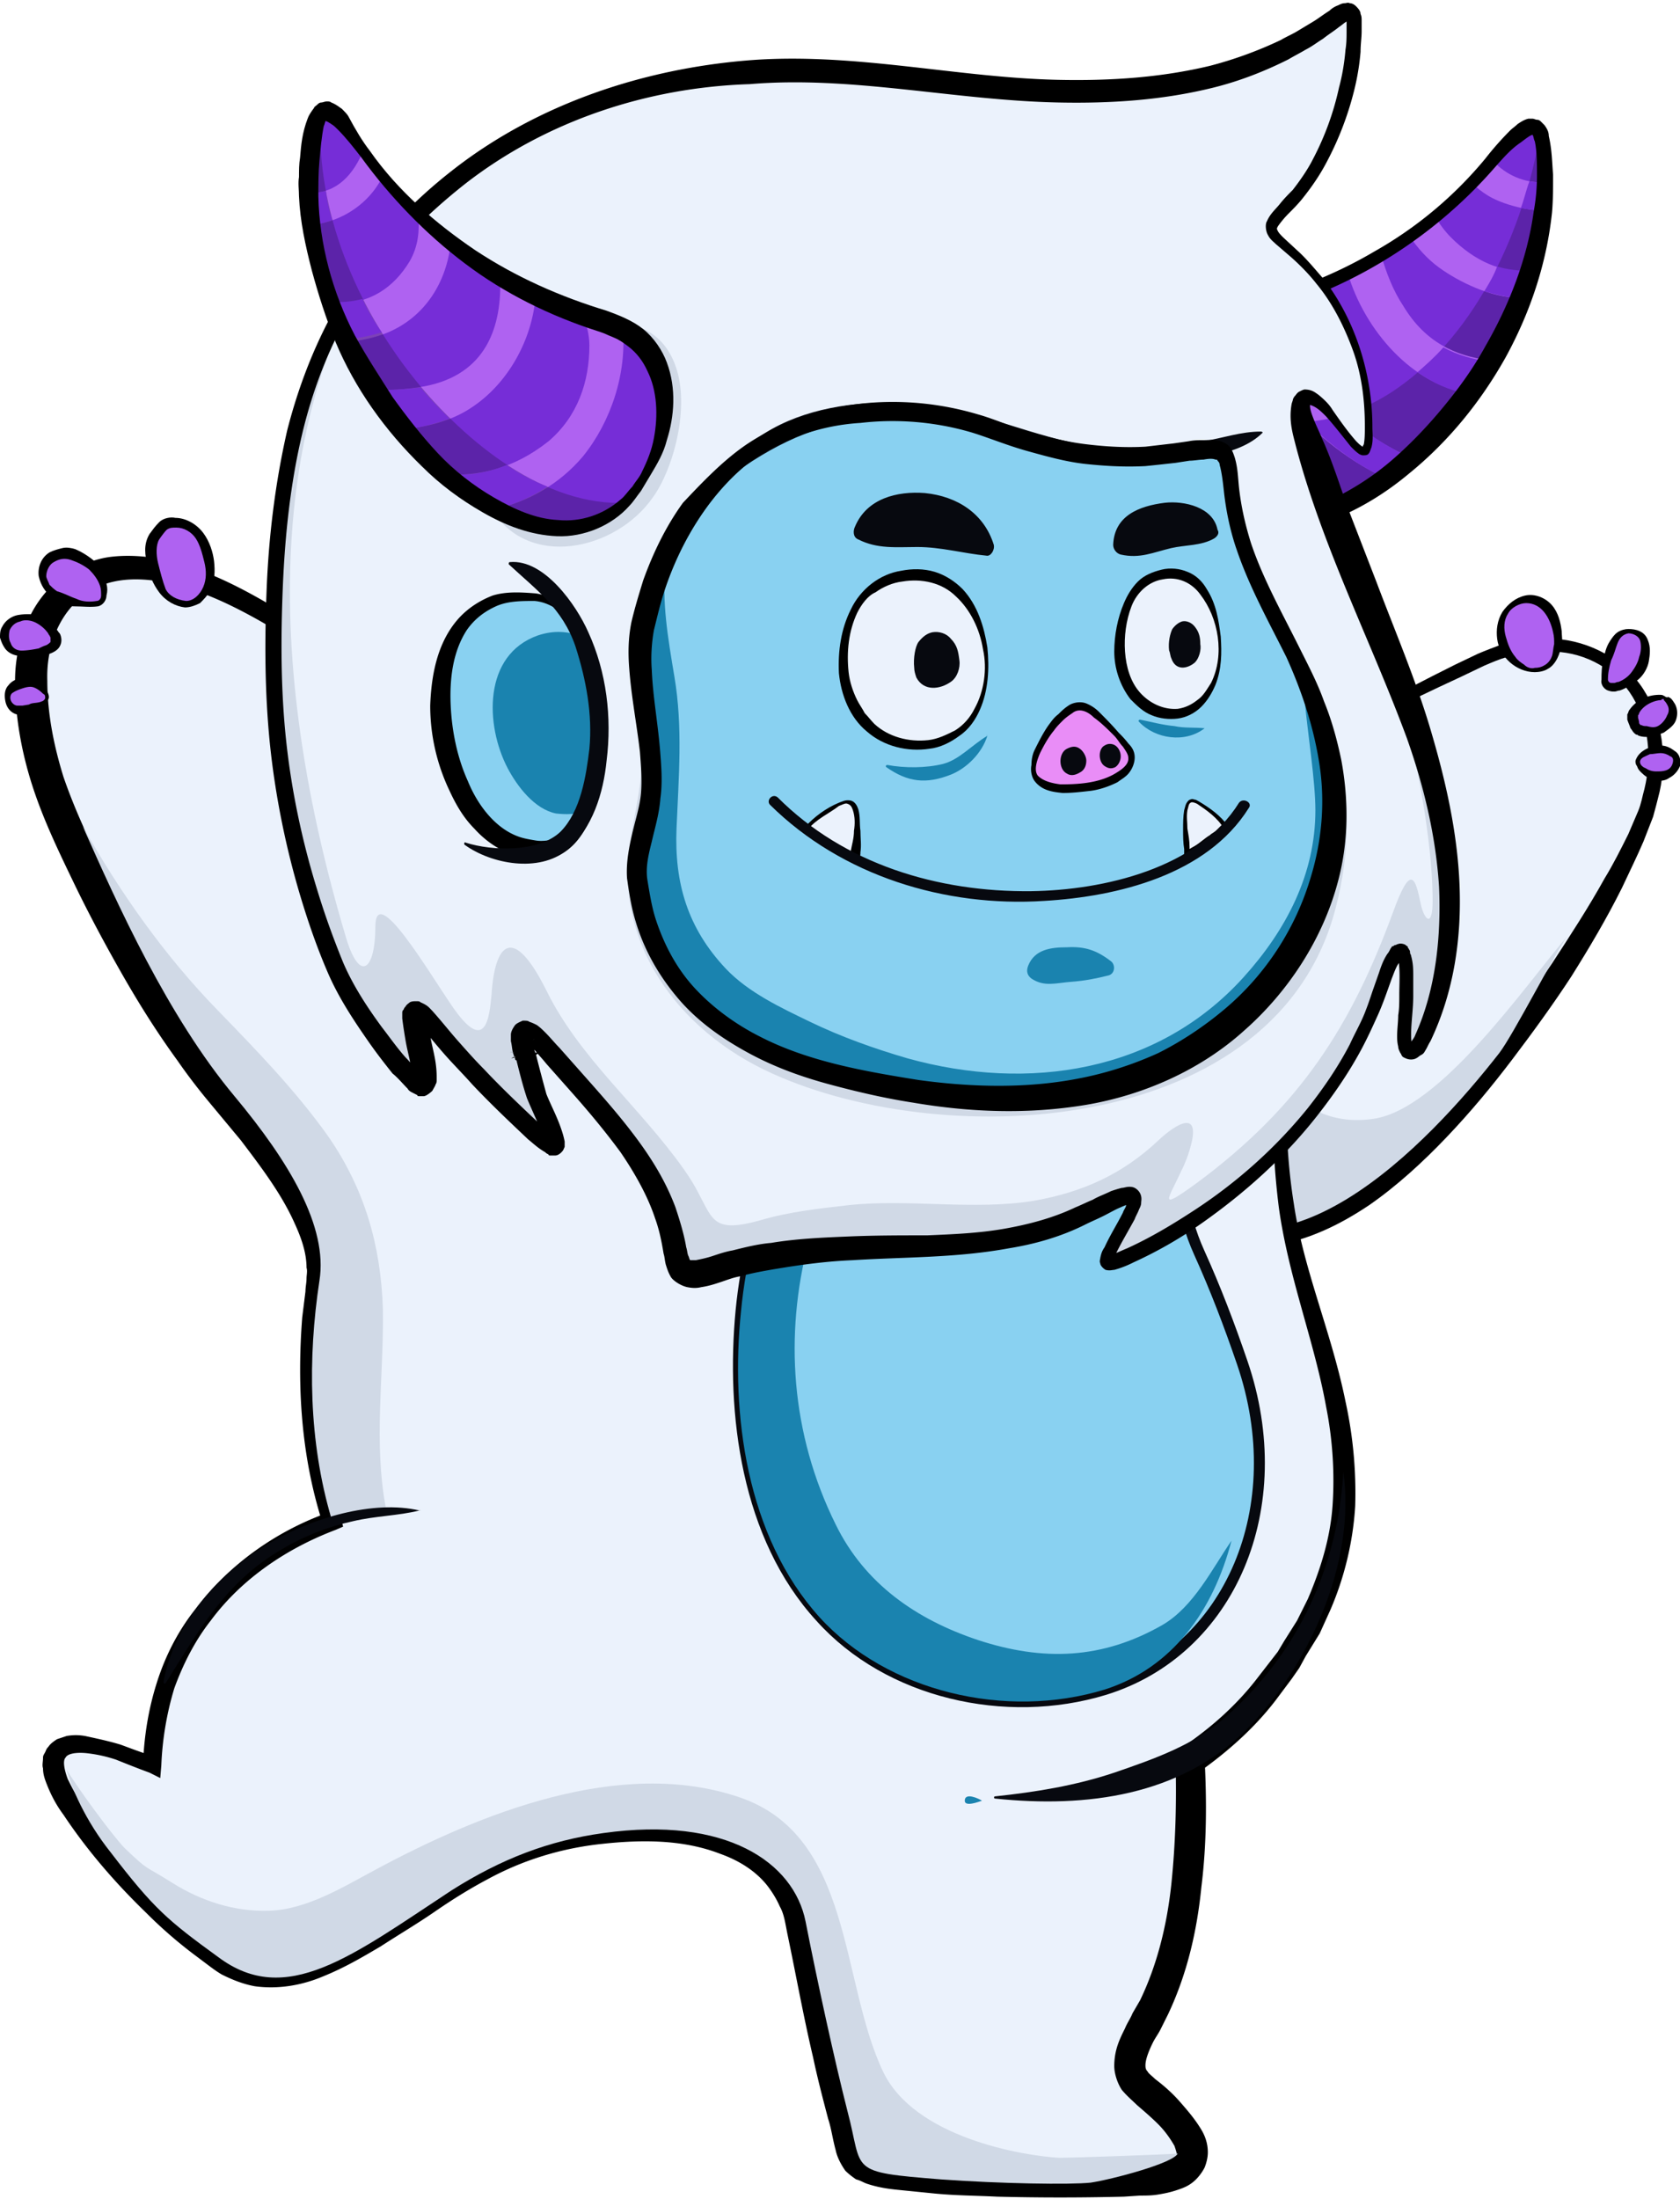 <svg xmlns="http://www.w3.org/2000/svg" width="460" height="602" fill="none"><g clip-path="url(#a)"><path fill="#EBF2FC" d="M343.675 212.088c9.718-6.203 20.025-11.52 30.627-16.246 10.013-5.612 20.615-10.634 31.216-15.656 30.628-14.178 60.077 10.93 42.113 49.035-10.013 20.972-22.676 41.059-37.106 59.373-19.142 24.517-61.255 69.711-92.471 36.923-12.075-12.702-17.081-30.72-16.492-48.443 1.178-28.948 16.197-48.444 42.113-64.986Z"/><path fill="#000" d="M343.38 211.793c9.719-6.499 20.026-11.816 30.628-16.837 7.951-4.726 16.197-8.862 24.443-12.997l6.184-2.954c2.062-.886 4.417-1.772 6.773-2.659 4.712-1.181 9.424-2.067 14.136-1.477 9.718.591 19.142 5.613 24.443 13.884 5.301 8.271 6.479 18.904 4.418 28.061-.589 2.364-1.178 4.727-1.767 6.794l-2.651 6.794c-1.767 4.136-3.828 8.271-5.89 12.702-4.123 8.271-8.835 16.246-13.841 24.222-5.006 7.68-10.602 15.36-16.197 22.745-5.595 7.384-11.485 14.474-17.964 21.268-6.479 6.793-13.547 13.292-21.204 18.609-7.951 5.317-16.786 9.748-27.093 11.225-5.007.59-10.308.295-15.314-1.477-5.006-1.477-9.424-4.136-13.252-7.68-7.657-6.499-13.252-15.065-16.786-24.222-7.068-18.314-5.596-39.287 2.356-56.715 2.061-4.43 4.711-8.566 7.362-12.11 2.945-3.84 6.184-7.385 9.424-10.339 6.479-6.794 14.135-11.816 21.792-16.837Zm.589.591c-15.313 10.043-28.566 23.926-34.456 40.763-2.945 8.271-4.122 17.133-3.828 25.994.295 8.567 1.472 17.428 4.417 25.404 2.945 7.975 7.952 15.36 14.136 20.972 6.185 5.612 14.136 8.271 22.382 7.385 8.246-.886 16.197-4.726 23.559-9.453 7.363-4.726 14.136-10.634 20.615-17.132 12.958-12.702 23.854-27.176 34.161-42.536 5.007-7.68 10.013-15.36 14.43-23.336 2.356-3.84 4.418-7.975 6.479-12.11l2.651-6.204c.883-2.067 1.178-4.135 1.767-6.203 2.061-8.566 1.178-17.723-3.24-25.108-4.417-7.384-12.663-12.111-21.498-12.406-4.417-.591-8.835.591-12.958 1.477-2.061.591-4.123 1.477-6.184 2.363l-6.184 2.954c-8.246 3.84-16.492 7.68-24.738 12.111-11.191 4.135-21.792 9.157-31.511 15.065Z"/><path fill="#D0D9E6" d="M343.675 212.088c6.184-3.84 12.663-7.384 19.436-10.929-11.191 15.655-20.614 32.197-22.97 52.579-2.651 21.859 7.951 56.714 35.928 52.579 18.259-2.659 41.229-36.037 53.009-49.921-3.534 5.022-14.725 26.881-18.553 31.902-19.142 24.517-61.255 69.712-92.471 36.924-12.075-12.702-17.081-30.721-16.492-48.444 1.178-28.652 16.197-48.148 42.113-64.69Z"/><path fill="#EBF2FC" d="M32.395 479.71c2.945.886 6.184 2.067 9.13 3.544.588-40.468 30.627-59.963 49.18-66.757-6.185-20.973-6.48-44.013-3.24-65.576 2.356-14.77-11.485-33.379-26.504-51.398-18.259-22.154-32.395-49.33-41.819-70.597-6.478-14.179-11.485-29.835-10.307-45.49.59-10.043 5.007-19.2 13.841-24.517 9.719-5.613 22.088-3.25 32.1.295 16.786 6.203 31.806 17.428 45.352 28.653 5.301 4.43 10.602 9.157 15.314 14.178 25.621 26.585 44.469 13.293 73.035 1.773 27.682-10.93 167.861-6.204 162.855 77.391-.883 16.246-1.767 34.856 2.356 55.828 7.068 36.628 32.983 77.097-7.657 126.426-5.89 7.09-12.663 12.997-20.026 18.019.884 23.336 0 51.397-11.779 71.484-6.185 10.338-6.185 15.065-.589 19.495 4.417 3.545 8.54 7.385 11.485 12.407 4.123 7.089-1.472 10.043-8.246 11.224-5.301.887-42.996 1.182-59.488-.295-25.915-2.068-21.203-2.068-25.621-18.609-3.534-13.884-8.245-35.447-11.485-51.989-3.239-16.246-21.793-28.948-55.365-24.221-15.019 2.067-27.977 7.089-41.524 15.655-27.388 18.019-45.352 32.197-63.905 18.314-13.841-10.043-27.388-23.631-37.695-38.105-14.725-19.791-2.945-21.268 10.602-17.132Z"/><path fill="#000" d="M32.983 477.642c3.24 1.181 6.185 2.363 9.424 3.249l-3.24 2.068c.295-7.68 1.473-15.065 3.83-22.45 2.355-7.384 5.89-14.178 10.601-20.086 9.13-12.111 22.087-21.268 36.223-26.29l-1.473 2.954c-5.89-18.314-7.067-37.514-5.595-56.419l.883-7.089c0-1.182.295-2.363.295-3.545 0-.886.294-2.067 0-2.953 0-4.136-1.472-8.271-3.24-12.111-3.533-7.976-9.129-15.361-14.724-22.745l-8.835-10.634c-2.945-3.545-5.89-7.385-8.54-11.225-5.596-7.68-10.602-15.655-15.314-23.926-4.712-8.271-9.13-16.542-13.252-25.108-4.123-8.567-8.246-17.133-11.191-26.29-2.945-9.157-4.712-18.905-4.712-28.652 0-5.022.884-10.044 2.945-15.065 1.767-4.726 5.006-9.453 9.13-12.702 4.122-3.249 9.129-5.612 14.43-6.203 5.3-.591 10.307 0 15.019.886 9.718 2.363 18.258 6.499 26.504 11.225 8.246 4.726 15.903 10.634 22.97 16.542a215.003 215.003 0 0 1 20.91 19.2c6.184 6.794 13.547 12.406 22.087 14.474 8.54 2.068 17.67.295 26.21-2.954 8.835-3.249 16.786-7.089 25.915-10.339 9.424-2.363 18.554-2.953 27.977-3.249 18.848-.295 37.401 1.477 55.66 5.613 18.258 4.135 36.223 10.633 51.536 21.858 7.657 5.613 14.43 12.702 19.437 20.973 4.712 8.271 7.362 18.018 7.951 27.471v7.089l-.294 7.089c-.295 4.727-.295 9.157-.295 13.884 0 9.157.589 18.314 2.062 27.471 2.65 18.018 10.307 35.151 14.135 54.056a116.736 116.736 0 0 1 2.651 28.652c-.589 9.748-2.945 19.496-6.774 28.357l-2.944 6.499-3.829 6.203-1.767 3.249-2.061 2.954-4.418 5.908c-5.89 7.68-13.252 14.179-21.203 19.791l1.767-3.84c.589 11.52.589 23.335-.884 35.151-1.178 11.815-3.828 23.631-9.129 34.856l-2.062 4.135c-.589 1.182-1.472 2.363-2.061 3.545-1.178 2.363-2.062 4.726-2.062 6.203 0 .591 0 1.182.589 1.772.295.591 1.178 1.182 2.062 2.068 2.356 1.772 4.712 3.84 6.773 6.203 2.062 2.363 4.123 4.726 5.89 7.68.884 1.477 1.767 3.545 1.767 6.203 0 1.182-.294 2.659-.883 4.136-.589 1.181-1.473 2.363-2.356 3.249-1.767 1.772-3.534 2.363-5.301 2.954-1.767.591-3.24.886-5.007 1.181-1.767.296-3.239.296-5.006.296l-4.417.295c-11.78.296-23.265.296-34.751 0-5.89-.295-11.485-.295-17.375-.886l-8.835-.886c-2.945-.295-5.89-.591-9.424-1.772-.883-.296-1.766-.887-2.944-1.182-.884-.591-2.062-1.477-2.945-2.363-1.473-2.068-2.356-4.135-2.651-5.612-.883-3.25-1.178-5.908-2.061-8.567-1.473-5.612-2.945-11.224-4.123-16.837-2.651-11.224-4.712-22.745-7.068-33.969-.589-2.954-.884-5.317-2.062-7.385-.883-2.068-2.356-4.431-3.828-6.203-3.239-3.84-7.657-6.499-12.663-8.271-10.013-3.84-21.204-3.84-32.1-2.659-11.191 1.182-21.793 4.431-31.511 9.748-5.006 2.659-9.718 5.613-14.43 8.862-4.712 3.249-9.719 6.203-14.725 9.452-5.006 2.954-10.013 5.908-15.903 8.271-5.595 2.363-12.074 3.545-18.553 2.659-3.24-.591-6.184-1.773-9.13-3.25-1.471-.886-2.65-1.772-3.828-2.658l-3.533-2.659a123.518 123.518 0 0 1-13.253-11.52c-8.54-8.271-16.197-17.132-22.676-26.88-1.767-2.363-3.24-5.022-4.417-7.975-.59-1.477-1.178-2.954-1.178-4.727-.295-.886 0-1.772 0-2.954 0-.59.294-.886.589-1.476.294-.591.294-.887.883-1.477.59-.887 1.473-1.477 2.356-2.068l2.65-.886c1.768-.296 3.24-.296 5.007 0 4.123.886 6.773 1.477 9.718 2.363Zm-1.177 4.135a38.45 38.45 0 0 0-7.952-1.772c-2.65-.295-5.3 0-5.89 1.181-.883.887-.294 3.545.59 5.908 1.177 2.363 2.355 4.726 4.122 7.09 6.185 9.452 13.841 18.018 22.087 25.698 4.123 3.84 8.54 7.68 12.958 10.93l3.534 2.658c1.178.591 2.356 1.477 3.24 2.068 2.355 1.181 4.711 2.068 7.067 2.363 5.007.886 10.308-.295 15.314-2.363s10.013-5.022 14.725-7.976c4.712-2.954 9.423-6.203 14.43-9.452 4.712-3.249 9.718-6.499 15.019-9.452 10.602-5.613 22.087-9.453 33.867-10.93 11.78-1.477 24.148-1.772 35.928 2.659 5.89 2.067 11.485 5.317 15.903 10.338 2.356 2.363 4.123 5.317 5.595 8.271 1.473 2.954 2.062 6.499 2.651 9.157 2.356 11.225 4.712 22.45 7.362 33.674 1.178 5.613 2.651 10.93 4.123 16.837.589 2.954 1.178 5.908 1.767 8.271.294 1.182.589 1.773.883 2.068 0 .295.295.295.589.295.295 0 .589.296 1.178.591 2.062.591 4.712.886 7.657 1.182 2.651.295 5.596.59 8.541.59 5.595.296 11.19.591 17.08.887 11.486.295 22.971.295 34.162 0l4.123-.296c1.472 0 2.65-.295 3.828-.295 2.356-.296 5.006-1.182 5.595-2.068l.295-.295c0-.296-.295-1.182-.589-2.068-1.178-2.068-2.651-4.135-4.418-5.908-1.767-1.772-3.828-3.544-5.889-5.317-1.178-1.181-2.651-2.363-4.123-4.135-1.178-1.772-2.062-4.431-2.062-6.499 0-4.43 1.473-7.384 2.945-10.338.589-1.477 1.473-2.659 2.062-4.136l2.061-3.544c4.712-9.748 7.362-20.677 8.54-31.607 1.178-11.225 1.473-22.449 1.178-33.969v-2.363l2.062-1.477c7.362-5.022 14.136-10.93 19.731-18.019l4.123-5.317 2.061-2.658 1.767-2.954 3.534-5.613 2.945-5.908c3.534-8.27 6.185-16.837 6.773-25.698.589-8.862.001-18.019-1.766-26.881-3.24-18.018-10.308-35.446-12.958-54.646-1.178-9.453-1.767-18.905-1.473-28.357 0-4.727.295-9.453.589-14.179l.589-7.089v-6.794c-.294-8.862-2.65-18.019-6.773-25.699-4.417-7.975-10.602-14.769-17.964-20.086-7.363-5.613-15.314-10.044-23.854-13.588-8.541-3.545-17.375-6.203-26.505-8.271-17.964-4.135-36.517-6.203-55.07-5.612-9.129.295-18.553.886-27.388 3.249-8.54 2.954-17.081 7.385-25.621 10.634-4.418 1.477-8.835 3.249-13.841 3.84-4.712.886-9.719.886-14.431-.295-9.718-2.364-17.669-8.567-24.443-15.065-6.478-6.499-13.546-12.407-20.909-18.314-7.362-5.613-14.724-10.93-22.676-15.36-7.951-4.431-16.197-8.271-25.032-10.044-8.54-1.772-17.375-1.181-23.56 4.431-6.184 5.317-9.129 13.883-8.834 22.45 0 8.861 1.767 17.723 4.417 26.289 2.945 8.566 6.774 16.837 10.897 25.108s8.245 16.542 12.957 24.517c4.712 7.976 9.424 15.656 14.725 23.336 2.65 3.84 5.595 7.385 8.246 10.929 2.945 3.545 5.89 7.385 8.835 10.93 5.595 7.68 11.19 15.36 15.019 24.517 2.061 4.431 3.534 9.452 3.534 14.769 0 1.182 0 2.659-.295 4.136 0 1.181-.294 2.363-.589 3.544-.294 2.363-.589 4.431-.883 6.794-2.062 18.314-1.178 36.628 3.534 54.351l.589 2.364-2.062.886c-13.252 5.021-25.62 13.292-34.161 24.812-4.417 5.613-7.657 12.111-10.013 18.61a84.497 84.497 0 0 0-3.534 20.972l-.294 3.545-2.945-1.477c-3.24-1.182-6.184-2.363-9.13-3.545Z"/><path fill="#D0D9E6" d="M59.782 276.778c10.602 10.93 21.204 21.859 30.039 34.265 10.013 14.474 14.43 29.834 15.019 47.262.295 18.61-2.65 36.628.884 54.942-5.007-.295-10.308.591-15.02 2.363-6.184-20.972-6.478-43.717-3.239-64.985 2.356-14.769-8.246-32.493-23.265-50.511-18.259-21.859-32.1-52.579-41.524-73.847 10.308 18.314 22.676 35.742 37.106 50.511Z"/><path fill="#AF62F1" d="M50.653 165.417c-5.595-.591-7.362-5.317-8.835-10.043-.883-2.659-1.472-6.203.295-8.566 1.178-1.773 2.356-3.545 5.006-3.545 5.596-.295 8.835 4.135 10.013 9.157.59 2.659.884 5.317 0 7.975-.883 2.068-3.534 5.317-6.479 5.022Z"/><path fill="#000" d="M50.653 166.303c-2.65-.295-5.3-1.772-7.068-4.135-1.767-2.363-2.65-4.726-3.24-7.385-.588-2.658-1.177-5.612.59-8.566.883-1.182 1.472-2.068 2.65-3.249 1.178-1.182 3.24-1.477 4.418-1.182 2.945 0 5.89 1.772 7.657 4.136 1.767 2.363 2.65 5.317 2.945 7.68.294 2.658.294 5.612-1.178 8.27-.59 1.182-1.767 2.364-2.651 3.25-1.178.591-2.65 1.181-4.123 1.181Zm.295-1.772c2.061 0 3.828-1.772 4.712-3.84.883-2.068.883-4.431.294-6.794-.589-2.363-1.178-4.726-2.356-6.499-1.178-1.772-3.24-2.953-5.3-2.953-1.179 0-1.768 0-2.651.59-.59.591-1.473 1.773-2.062 2.659-.883 1.477-.883 4.135-.294 6.498.589 2.363 1.178 4.727 2.061 7.09.884 1.772 2.945 2.954 5.596 3.249Z"/><path fill="#AF62F1" d="M26.8 165.417c-5.302.591-12.958-1.182-14.725-6.794-.59-2.068.294-5.317 2.65-6.203 2.65-1.182 4.712-1.182 7.068 0 1.472.591 2.65 1.477 4.123 2.658 1.767 1.773 3.24 5.022 2.945 7.681-.295 1.181-.884 2.363-2.062 2.658Z"/><path fill="#000" d="M26.8 166.008c-2.062.295-4.124 0-6.48 0-2.061 0-4.417-.591-6.184-2.363-1.767-1.773-2.945-3.25-3.534-5.908-.295-2.363.589-5.022 2.945-6.499 1.178-.59 2.356-.886 3.534-1.181 1.178-.295 2.65 0 3.534.295 2.061.886 3.828 2.068 5.595 3.545 1.767 1.477 2.65 3.84 2.945 5.908.295 1.181.295 2.067 0 3.249 0 1.182-.883 2.658-2.356 2.954Zm-.295-1.477c.589 0 1.178-.591 1.178-1.477 0-.886 0-1.772-.295-2.659-.589-1.772-1.767-3.249-2.945-4.43-1.472-1.182-3.24-2.068-5.006-2.659-1.767-.591-3.24-.295-4.712.591-1.178.591-2.061 2.363-2.061 3.84 0 .591.588 1.477.883 2.363.589.591 1.178 1.182 2.061 1.772 2.062.591 3.534 1.477 5.301 2.068 1.767.886 3.829.886 5.596.591Z"/><path fill="#AF62F1" d="M5.89 179.005c-2.65.295-4.712-2.363-4.712-4.726 0-2.954 2.356-4.726 4.712-5.022 2.061-.295 4.123.296 5.89 1.477 1.472 1.182 3.239 3.249 3.239 3.545.589 1.181 0 2.954-1.767 3.544-2.65.887-4.712.887-7.362 1.182Z"/><path fill="#000" d="M5.89 179.596c-2.062 0-3.829-.886-4.712-2.363-.589-.887-.884-1.773-1.178-2.659 0-.886 0-2.068.589-2.954.883-1.772 2.65-2.954 4.417-3.249a15.986 15.986 0 0 1 5.301 0c1.473.591 2.945 1.772 4.123 2.954l.884.886.589.591c0 .295.294.295.589.886.589 1.477.294 2.658-.295 3.545-.589.886-1.767 1.477-2.65 1.772-.884.295-1.767.591-2.356.591H5.89Zm0-1.477c1.472 0 3.24-.296 4.712-.591.589-.295 1.178-.591 2.061-.886.59-.296.884-.591 1.178-.886v-1.182l-.294-.591c-.295-.295-.295-.59-.59-.886-.883-1.181-2.06-2.068-3.239-2.658-1.178-.591-2.945-.886-4.123-.296-1.472.296-2.356 1.182-2.945 2.363-.294 1.182-.294 2.659.295 3.545.294 1.182 1.472 2.068 2.945 2.068Z"/><path fill="#AF62F1" d="M11.486 192.593c-2.062.886-3.829 1.772-5.89 1.772-2.945.296-4.712-4.135-2.356-5.908 1.767-1.477 3.534-2.067 5.595-1.477 1.767.296 2.945 1.477 3.829 2.954.883.886 0 2.068-1.178 2.659Z"/><path fill="#000" d="M11.78 192.888c-2.061 1.182-3.828 3.249-7.362 2.659-1.767-.591-2.65-2.068-2.945-3.545-.295-1.477-.295-3.249.883-4.431.884-1.181 2.356-1.772 3.829-2.068 1.472 0 2.945 0 4.122.887 1.473.886 2.062 2.067 2.651 2.953.294.591.589 1.477.294 2.068a3.55 3.55 0 0 1-1.472 1.477Zm-.294-.886c.294 0 .883-.591.883-.886 0-.591 0-.886-.589-1.182-.883-.886-1.767-1.477-2.65-1.772-.884-.295-2.062 0-2.945.295-.884.296-1.767.591-2.65 1.182-.59.295-.884 1.181-.59 2.068.295.886 1.178 1.477 1.767 1.477h1.473l1.767-.296c.883-.591 2.355-.295 3.534-.886Z"/><path fill="#AF62F1" d="M420.243 183.436c-1.472 0-2.65-.591-3.534-.887-1.472-.886-2.061-1.181-3.239-2.658-3.239-3.545-3.828-10.634 0-13.883 2.945-2.363 6.773-2.659 9.718 0 2.945 2.954 3.534 8.566 3.24 9.748-.295 3.544-.589 7.384-6.185 7.68Z"/><path fill="#000" d="M420.243 184.026c-5.006 0-9.718-4.135-10.307-9.157-.294-2.363 0-5.021 1.473-7.384 1.472-2.068 3.534-3.84 6.184-4.431 2.65-.591 5.595.591 7.362 2.658 1.767 2.068 2.356 4.727 2.651 7.09 0 1.181.294 2.658 0 3.84-.295 1.181-.589 2.363-1.178 3.544-.589 1.182-1.473 2.364-2.651 2.954-.883.591-2.356.886-3.534.886Zm0-1.181c1.178 0 2.062-.295 2.945-.886.884-.591 1.473-1.477 1.767-2.363.295-.887.295-2.068.589-3.25 0-1.181 0-2.067-.294-3.249-.884-4.135-3.24-7.975-7.363-7.975-1.767 0-4.122 1.181-5.006 2.954-1.178 1.772-1.178 4.135-.589 6.203.589 2.067 1.178 3.84 2.651 5.612.588.886 1.472 1.477 2.355 2.068.884.886 2.062 1.181 2.945.886Z"/><path fill="#AF62F1" d="M439.385 186.094c0-1.772.295-3.544.884-5.021.883-2.364 1.178-5.022 2.945-6.794 2.061-2.363 6.773-1.182 7.362 2.067 1.178 5.317-3.534 12.111-9.129 12.111-1.178-.295-2.356-1.181-2.062-2.363Z"/><path fill="#000" d="M438.502 186.094c0-1.772 0-3.544.589-5.612.294-1.477.589-3.249 1.767-5.022.589-.886 1.178-1.772 2.061-2.363.884-.591 2.062-.886 2.945-.886 2.062 0 4.417.591 5.301 2.954.883 2.068.589 4.135.294 5.908-.294 1.772-1.472 3.84-2.944 5.021-1.473 1.182-3.24 2.363-5.007 2.954-.589 0-.883.295-1.472.295s-.884 0-1.767-.295c-.884-.295-2.062-1.477-1.767-2.954Zm1.767 0c0 .296.294.886.883.886h.884c.294 0 .589-.295 1.178-.295 1.472-.591 2.65-1.477 3.534-2.659.883-1.181 1.766-2.658 2.061-4.135.589-1.477.589-3.249.294-4.431-.294-1.181-1.766-2.068-3.239-2.068-1.472.296-2.356 1.182-2.945 2.659-.589 1.477-.883 2.954-1.767 4.726-.589 2.068-.883 3.545-.883 5.317Z"/><path fill="#AF62F1" d="M454.404 191.116c2.651 0 4.418 2.658 3.829 5.021-.589 2.068-2.651 4.136-5.007 4.431-1.177.296-3.239 0-4.711-.591-.884-.295-1.767-2.658-1.473-3.84.884-2.953 4.123-5.021 7.362-5.021Z"/><path fill="#000" d="M454.405 190.23c.294 0 .883 0 1.178.295.294 0 .589.591 1.178.296.883.295 1.178.886 1.767 1.772.883 1.477.883 3.249.294 4.726-.589 1.477-2.061 2.363-3.239 3.249-1.473.591-2.945 1.182-4.418 1.182-.883 0-1.472 0-2.356-.296-.294 0-.294-.295-.589-.295-.294 0-.589-.295-.883-.591-.295-.295-.589-.886-.884-1.181-.294-.886-.589-1.477-.883-2.363v-1.477c.294-.296.294-.886.589-1.182 2.061-2.954 5.301-4.135 8.246-4.135Zm0 1.477c-2.356.295-4.712 1.772-5.596 3.544 0 .296-.294.591-.294.591v.591c0 .295.294.886.294 1.477 0 .295.295.295.295.591h.294c.589.295.884.295 1.473.295 1.178.295 2.356.591 3.534-.295.883-.591 1.767-1.773 2.061-2.659a2.69 2.69 0 0 0 0-2.954c-.294-.591-.589-.886-.883-1.181v-.296h-.589c0 .296-.295.296-.589.296Z"/><path fill="#AF62F1" d="M448.515 207.953c.589-1.477 2.356-2.068 3.828-2.659 2.062-.59 4.123-.295 5.89 1.182.884.886 1.178 2.363.589 3.545-1.178 2.067-4.123 2.954-6.479 2.067-1.767-.295-4.417-2.067-3.828-4.135Z"/><path fill="#000" d="M447.926 207.953c.589-1.477 1.767-2.363 2.945-2.954 1.178-.591 2.356-.886 3.828-.886 1.473 0 2.65.591 3.828 1.477 1.473.886 1.767 2.658 1.473 4.135-.589 1.477-1.767 2.659-2.945 3.25-1.178.886-2.65.886-4.123.59-1.472-.295-2.65-1.181-3.534-2.067-.589-.591-.883-.887-1.178-1.773-.294-.295-.589-1.181-.294-1.772Zm1.178.295c-.295.887.589 1.773 1.472 2.068.884.591 1.767.886 2.945.886.884 0 1.767 0 2.651-.295.883-.296 1.472-.886 1.766-1.772.295-.887.295-1.773-.588-2.068-.884-.591-1.767-.886-2.651-.886-.883 0-2.061.295-2.945.295-1.178.591-2.356.886-2.65 1.772Z"/><path fill="#07090F" d="M114.853 413.543c-5.89 1.477-12.074 1.477-18.259 2.954-6.773 1.477-13.547 4.135-19.436 7.68-15.314 8.861-22.677 22.154-31.806 36.628-.294.295-.589 0-.589-.296 2.945-16.246 15.314-30.129 29.155-38.105 11.485-6.794 28.272-11.815 40.935-8.861.294 0 .294-.296 0 0Zm252.971-10.634c3.533 25.108-9.719 53.76-26.799 70.893-17.965 17.723-43.291 21.268-68.618 18.609-.294 0-.294-.591 0-.591 11.191-1.181 22.087-2.953 32.689-6.498 11.191-3.84 22.087-7.68 30.628-15.36 19.731-17.428 30.627-41.059 32.1-67.053Z"/><path fill="#1A83AF" d="M268.873 493.002c-.883.295-4.712 1.772-4.712 0 0-2.363 3.829-.591 4.712 0 0-.295 0-.295 0 0Z"/><path fill="#D0D9E6" d="M34.161 505.999c6.774 6.499 5.007 4.431 12.958 9.452 7.952 5.022 17.08 7.976 26.505 7.681 10.307-.296 20.32-6.499 29.155-11.225 28.566-15.36 67.144-31.016 99.833-19.791 30.922 10.634 27.388 50.216 39.168 75.028 8.54 18.019 37.99 23.04 48.297 23.631 2.945 0 29.449-.886 32.394-1.181-1.178 2.658-17.964 7.089-23.854 7.975-5.595.591-24.443.296-40.934-.886-25.916-2.068-21.204-2.068-25.621-18.609-3.534-13.884-8.246-35.447-11.486-51.989-3.239-16.246-21.792-28.948-55.365-24.221-15.019 2.067-27.977 7.089-41.523 15.655-27.388 18.019-45.352 32.197-63.906 18.314-13.84-10.043-17.67-13.292-29.449-28.652-7.068-8.862-10.896-18.019-12.074-22.745 2.061 3.84 12.663 18.314 15.902 21.563Z"/><path fill="#89D1F1" stroke="#07090F" stroke-miterlimit="10" stroke-width="3" d="M202.907 358.896c2.65-27.471 13.841-56.714 37.695-73.847 20.909-15.065 55.954-18.905 72.74 3.249 15.019 19.791 5.006 32.493 15.019 54.647 4.418 9.748 8.246 19.791 11.78 30.13 13.547 39.582-3.239 78.868-37.695 89.502-27.094 8.271-59.194.886-77.747-19.791-20.32-22.154-24.443-55.828-21.792-83.89Z"/><path fill="#1A83AF" d="M224.405 442.786c-20.026-22.154-24.443-55.828-21.498-83.89 2.65-27.471 13.841-56.714 37.695-73.847 6.184-4.431 13.841-7.975 21.793-10.043-40.052 34.265-58.31 92.456-33.573 142.377 7.952 16.246 22.087 25.994 38.873 31.606 17.965 5.908 34.162 5.317 50.653-4.135 8.541-5.022 13.547-15.36 18.848-23.04-5.006 19.2-16.197 34.855-34.75 40.763-27.094 8.271-59.488.591-78.041-19.791Z"/><path fill="#762DD7" d="M408.169 44.604c-12.075 14.178-34.456 33.083-69.501 41.058-16.786 3.84-20.909 21.859-15.608 37.219 8.54 24.222 28.271 24.813 49.18 12.702 10.896-6.203 20.026-15.36 27.683-25.403 13.546-17.133 23.559-41.355 22.97-64.1-.294-15.655-3.239-15.36-14.724-1.476Z"/><path fill="#3D176E" d="M321.293 104.272c5.595 3.545 11.191 6.794 17.375 8.862 15.019 5.317 31.217 2.067 43.88-6.794 22.087-15.36 34.75-43.718 39.168-70.007.589 1.772 1.178 5.021 1.178 9.748.589 22.744-9.424 46.966-22.971 64.099-7.657 9.747-16.786 18.904-27.682 25.403-20.91 12.111-40.641 11.225-49.181-12.702-2.061-6.203-2.65-12.701-1.767-18.609Z" opacity=".44"/><path fill="#AF62F1" d="m408.758 44.013-.589.59c-1.473 1.773-3.24 3.84-5.007 5.613 1.178 1.181 2.651 2.363 4.123 3.25 3.24 2.067 9.719 4.135 15.314 4.135.294-2.659.589-5.022.589-7.68-5.89.295-10.896-2.068-14.43-5.908Zm-39.757 30.72c3.239-1.477 6.184-3.25 9.129-5.022 1.473 5.022 3.24 9.748 6.185 14.18 5.89 9.747 14.135 13.587 23.559 14.768-1.767 3.25-3.828 6.204-5.89 8.862-15.019-2.068-28.271-16.837-32.983-32.788Zm-15.903 6.794c0 6.794 1.473 13.588 5.007 20.086 5.006 9.453 16.197 18.314 27.977 23.631-2.062 2.068-4.418 3.84-6.774 5.613-10.896-5.022-21.203-13.588-26.799-21.564-4.417-6.203-7.951-15.36-9.424-25.108 3.534-.59 6.774-1.772 10.013-2.658Zm65.672-7.385c-.883 2.364-1.766 5.022-2.65 7.385-7.951 0-16.786-4.43-22.087-8.27-3.239-2.364-5.89-5.318-8.246-8.862l7.068-5.317c1.178 2.067 2.65 4.135 4.417 5.907 6.479 6.499 13.842 9.748 21.498 9.157Z"/><path fill="#762DD7" d="M395.211 95.115c3.828 2.068 7.951 3.25 12.369 3.84-1.767 3.249-3.829 6.203-5.89 8.862-4.712-.887-9.424-2.954-13.547-5.908 2.356-2.068 4.712-4.136 7.068-6.794Zm-27.094 18.314c5.301 4.726 11.486 8.861 17.965 11.815-2.062 2.068-4.418 3.84-6.774 5.613-7.951-3.545-15.608-9.453-21.498-15.36 3.534-.296 6.773-.887 10.307-2.068ZM422.304 57.6c-1.767 0-3.828-.295-5.889-.59.883-2.363 1.472-5.022 2.356-7.385 1.177.295 2.65.295 4.122.295 0 2.659-.294 5.022-.589 7.68Zm-12.369 15.36c2.945.887 5.89 1.182 8.835 1.182-.883 2.363-1.767 5.022-2.65 7.385-3.24 0-6.479-.886-9.719-1.772 1.473-2.364 2.651-4.431 3.534-6.794Z"/><path fill="#000" d="M409.347 45.785c-17.964 20.677-42.702 35.447-69.206 41.059-3.24.886-6.185 1.772-8.835 3.545-2.651 1.772-4.712 4.135-6.185 7.089-2.945 5.612-3.534 12.406-2.356 18.905.589 3.249 1.767 6.203 2.945 9.452.589 1.477 1.473 2.954 2.356 4.431.884 1.182 1.767 2.658 2.945 3.84 4.418 4.726 10.307 7.089 16.492 7.089 6.184 0 12.369-2.067 18.258-5.021 5.89-2.954 11.191-6.499 16.198-10.93 5.006-4.43 9.424-9.157 13.546-14.178 4.123-5.022 7.952-10.339 11.191-16.246 6.479-11.225 11.485-23.927 13.252-36.924a54.55 54.55 0 0 0 .884-9.748c0-3.249 0-6.794-.589-9.452-.295-.591-.295-1.182-.589-1.773-.589 0-2.062 1.182-3.24 2.068-2.65 1.773-4.711 4.136-7.067 6.794Zm-2.651-2.363a84.131 84.131 0 0 1 6.774-7.68c.589-.59 1.472-1.182 2.061-1.772.884-.591 1.767-1.182 2.945-1.477h1.178c.294 0 .883.295 1.178.295.589 0 .883.296 1.178.59l.883.887c.884 1.182 1.178 2.068 1.178 2.954.884 3.84.884 7.09 1.178 10.634 0 3.544 0 7.09-.294 10.338-1.473 13.884-5.89 27.176-12.663 39.582-6.774 12.111-15.609 23.041-26.505 31.902-5.301 4.431-11.191 8.271-17.67 11.225-6.478 2.954-13.252 5.022-20.614 4.726-7.362-.295-14.725-3.84-18.848-9.748-1.178-1.181-2.061-2.954-2.945-4.43-.883-1.477-1.767-3.25-2.356-4.727-1.178-3.249-2.356-6.498-2.945-10.043-1.178-6.794-.883-14.178 2.356-20.677 1.473-3.25 3.829-6.203 6.774-8.27 2.945-2.069 6.479-3.25 9.718-4.136 12.958-3.25 25.621-7.976 37.106-14.77a108.818 108.818 0 0 0 30.333-25.403Z"/><path fill="#EBF2FC" d="M126.044 48.148c21.498-16.542 47.708-25.699 74.212-28.652 27.683-3.25 55.659 3.249 83.342 4.43 27.682 1.182 56.543-1.476 79.219-17.723 5.595-4.135 8.835-7.68 7.951 4.136-1.178 15.655-7.068 33.674-17.964 44.898-7.068 7.385-5.595 6.794 2.062 13.588 3.533 3.25 6.478 6.794 8.834 10.043 7.068 10.34 10.897 22.45 11.191 34.561.295 9.157.589 13.292-6.479 4.135-1.472-2.067-2.945-3.84-4.417-5.612-5.89-6.794-9.424-5.317-6.479 5.022l4.417 13.292c6.185 18.019 13.547 35.446 20.615 53.17 7.068 17.723 12.663 36.037 14.136 54.942.883 13.292-.295 28.357-5.301 41.059-4.418 11.224-7.657 9.748-6.479-1.773.294-4.135.589-8.566.294-12.701-.294-9.453-3.533-6.794-6.773 3.544-9.718 31.016-35.339 56.715-64.2 71.484-14.724 7.68-13.252 5.022-6.479-6.794.295-.591.884-1.477 1.178-2.363 5.301-10.043-5.3-3.249-9.718-1.477l-6.184 2.659c-11.191 4.726-22.971 6.498-35.045 7.089-21.498 1.182-42.113 0-62.433 6.794-10.896 3.545-10.013-.295-11.485-8.566-2.945-14.474-11.78-25.994-22.087-37.515-3.534-3.84-7.363-8.27-11.191-12.701-12.663-15.36-6.479 4.726-7.362 0-.884-4.136 2.061 8.271 3.534 12.406 2.945 7.089 10.601 20.382-3.24 7.385-7.951-7.68-16.492-16.247-24.148-25.108-7.657-9.157-7.657-6.203-5.007 5.908 2.356 10.929.295 11.815-7.362 2.067-5.007-6.498-10.013-12.997-13.841-20.381-4.712-9.453-8.246-19.791-11.191-30.13-5.89-20.677-8.54-41.945-8.246-63.508.589-58.487 12.369-96.888 52.126-127.608Z"/><path fill="#D0D9E6" d="M172.868 228.335c1.767-9.453 3.534-18.019 3.24-27.767-.295-8.861-1.767-17.723 0-26.585 3.828-20.972 13.546-34.56 35.044-40.763 22.087-6.203 53.009-1.477 69.207 2.954 52.714 14.178 101.011 51.988 85.403 112.247-15.903 62.327-106.018 67.348-154.315 45.49-26.21-11.816-44.174-36.628-38.579-65.576ZM147.247 95.706c12.074-8.862 31.805-12.111 37.695 4.43 4.123 11.225-.589 28.358-6.184 36.038-10.013 14.474-34.456 20.086-44.469 2.658-8.54-14.769.589-33.969 12.958-43.126Z"/><path fill="#D0D9E6" d="M74.212 176.051c.295-42.831 6.48-74.733 25.032-100.727-1.472 2.658-2.65 5.317-3.828 7.975-12.369 27.176-28.566 80.05-.589 173.688 3.828 12.407 7.951 8.271 7.951-3.249 0-12.406 14.431 12.111 20.909 21.563 9.424 13.883 10.308 2.954 10.897-2.954.883-14.178 5.89-19.495 15.019-1.181 9.129 18.609 25.621 31.902 37.695 49.034 1.473 2.068 2.945 4.431 4.123 6.794 3.829 7.089 4.123 10.634 16.786 7.089 7.952-2.363 16.492-3.249 24.149-4.135 16.491-1.772 34.161 1.477 50.653-1.182 13.547-2.363 24.443-7.384 34.161-16.541 5.007-4.726 12.074-8.862 8.54 2.658-.589 2.068-1.472 4.136-2.355 5.908-3.534 7.68-6.479 10.929 4.122 3.249 28.861-21.268 42.702-43.717 53.893-74.142 5.006-13.883 6.184-9.452 7.657-2.363.883 4.135 3.239 6.794 3.239-.886 0-11.225-2.061-32.493-12.663-71.189 1.178 2.659 2.061 5.317 3.239 7.976 7.068 17.723 12.664 36.037 14.136 54.942.884 13.292-.294 28.357-5.301 41.059-4.417 11.224-7.657 9.747-6.479-1.773.295-4.135.589-8.566.295-12.701-.295-9.453-3.534-6.794-6.774 3.544-9.718 31.016-35.339 56.715-64.199 71.484-14.725 7.68-13.253 5.022-6.479-6.794.294-.591.883-1.477 1.178-2.363 5.301-10.043-5.301-3.249-9.718-1.477l-6.185 2.659c-11.191 4.726-22.97 6.498-35.045 7.089-21.498 1.182-42.112 0-62.432 6.794-10.897 3.545-10.013-.295-11.486-8.566-2.945-14.474-11.78-25.994-22.087-37.515-3.534-3.84-7.362-8.27-11.191-12.701-12.663-15.36-6.478 4.726-7.362 0-.883-4.136 2.062 8.271 3.534 12.406 2.945 7.089 10.602 20.382-3.239 7.385-7.952-7.68-16.492-16.247-24.149-25.108-7.657-9.157-7.657-6.203-5.006 5.908 2.356 10.929.294 11.815-7.363 2.067-5.006-6.498-10.013-12.997-13.841-20.381-4.712-9.453-8.246-19.791-11.19-30.13-5.89-20.382-8.247-41.945-8.247-63.213Z"/><path fill="#89D1F1" d="M205.851 123.472c15.608-10.634 41.524-15.951 67.439-5.908 28.566 10.93 46.236 6.499 52.715 5.613 11.191-1.477 10.307-.591 11.78 12.997 1.767 14.178 8.835 27.175 15.313 39.877 7.363 14.769 12.958 29.539 12.664 46.08-.295 31.016-20.909 58.487-48.886 70.598-26.505 11.52-59.194 8.566-86.582 1.772-29.155-7.089-51.536-22.449-55.365-53.169-1.178-8.862 3.534-15.656 3.829-25.699.589-12.997-5.301-31.902-2.356-44.604 5.301-22.449 17.081-38.991 29.449-47.557Z"/><path fill="#EBF2FC" d="M220.871 226.858c1.178-1.477 3.239-3.25 5.595-4.726 5.007-2.954 8.835-5.908 8.246 5.021 0 2.954-.589 6.203-.884 7.385 0 1.181-13.546-6.794-12.957-7.68Z"/><path fill="#000" d="M220.282 226.562c2.65-2.954 5.89-5.317 9.424-6.794.883-.295 1.767-.886 3.239-.59 1.178.295 1.767 1.477 2.061 2.363.589 2.067.295 3.84.589 5.908 0 2.067.295 3.84 0 5.907 0 .591 0 .886-.294 1.477v.296c0 .295-.589.59-.589.59h-1.178c-.295 0-.589-.295-.884-.295-.883-.591-1.766-.886-2.65-1.182-1.767-.886-3.239-2.067-5.006-2.953-.884-.591-1.473-1.182-2.356-1.773-.295-.295-.884-.591-1.178-.886l-.589-.591-.295-.295-.294-.295v-.887Zm.883.591c.295-.295.295-.295.295 0 .294 0 .294.296.589.296.294.295.883.59 1.178.886.883.59 1.767.886 2.356 1.477 1.767.886 3.239 1.772 5.006 2.658.884.296 1.767.886 2.356 1.182h.589-.295s-.294.295-.589.295v.295c0-.295.295-.886.295-1.181.294-1.772.883-3.545.883-5.612.295-1.773.295-3.841-.294-5.613-.295-.886-.589-1.477-1.472-1.772-.589-.296-1.473.295-2.356.591-2.651 2.067-6.185 3.544-8.541 6.498Z"/><path fill="#EBF2FC" d="M335.723 226.562c-.883-1.477-2.65-3.249-4.417-4.726-4.123-2.954-7.068-5.908-6.774 5.022 0 2.954.589 6.203.589 7.384 0 1.182 11.191-6.794 10.602-7.68Z"/><path fill="#000" d="M335.134 226.858c-1.767-2.954-4.712-5.022-7.362-6.794-.589-.296-1.473-.591-1.767-.296-.589.296-.589 1.182-.884 2.068-.294 1.772 0 3.249 0 5.022.295 1.772.589 3.249.589 5.021v1.773c0-.296-.294-.296-.294-.591l-.295-.296c.589-.295 1.473-.886 2.062-1.181 1.472-.886 2.65-2.068 4.123-2.954.589-.591 1.472-.886 2.061-1.477l.884-.886.883.591Zm1.178-.591v1.181c0 .296-.294.296-.294.296l-.589.591-.884.886c-.589.591-1.178 1.181-2.061 1.772-1.473 1.182-2.651 2.363-4.123 3.249-.884.296-1.473.887-2.356 1.182h-.884c-.294 0-.294 0-.589-.295-.294 0-.294-.296-.294-.591v-2.068c-.295-1.772-.295-3.545-.295-5.317 0-1.772 0-3.545.295-5.317.294-.886.294-1.772 1.178-2.658.294-.296 1.178-.591 1.472-.296.589 0 .884.296 1.473.591 2.945 1.772 5.89 3.84 7.951 6.794Z"/><path fill="#07090F" d="M345.736 118.45c-6.773 6.794-20.025 7.09-28.86 8.271-12.369 1.182-24.149-.886-35.928-4.431-14.725-4.43-28.566-8.861-44.469-7.384-15.019 1.477-27.682 8.566-39.462 17.723-.295.295-.589-.295-.589-.591 12.957-23.04 46.53-24.812 68.911-18.905 14.725 3.84 28.566 10.044 44.175 9.748 6.773 0 13.546-.886 20.025-2.067 5.301-.887 10.307-2.659 15.608-2.659.589 0 .589.295.589.295Z"/><path fill="#1A83AF" d="M195.838 134.992c-.589.886-1.472 1.772-2.061 2.659-.589.886-.884 2.363-1.767 2.954h-.589c-1.178-2.068 1.767-6.794 4.123-6.204.294.296.294.296.294.591Z"/><path fill="#89D1F1" d="M146.658 163.645c24.148 2.363 22.382 67.053 3.534 69.12-13.841 1.773-22.971-10.338-27.094-24.221-6.478-20.973-1.472-47.558 23.56-44.899Z"/><path fill="#000" d="M146.658 162.463c4.123.591 7.951 2.659 10.307 5.908 2.651 2.954 4.418 6.794 5.595 10.338 2.356 7.385 3.24 15.361 3.24 23.041-.295 7.68-1.178 15.655-4.417 23.04-1.767 3.545-4.123 7.385-8.541 9.452-2.356.887-4.417.887-6.479.887-2.061 0-4.123-.591-6.184-1.182-4.123-1.477-7.657-4.135-10.307-7.089-2.945-2.954-5.007-6.499-6.774-10.339a54.033 54.033 0 0 1-5.301-23.336c.295-7.975 1.767-16.541 7.068-23.04 2.651-3.249 6.185-5.612 10.013-7.089 3.828-1.182 7.951-.886 11.78-.591Zm-.295 2.068c-3.534 0-7.362 0-10.601 1.477-3.24 1.477-5.89 3.544-7.952 6.498-3.828 5.908-4.712 13.293-4.417 20.382.294 7.089 1.767 14.474 4.712 20.973 2.65 6.498 7.362 12.701 13.546 15.064 1.473.591 3.24.887 5.007 1.182 1.767.295 3.534 0 4.712-.295 2.65-.887 5.006-3.84 6.773-7.09 3.24-6.498 4.712-14.178 5.006-21.563.295-7.385-.294-15.065-2.65-22.154-1.178-3.545-2.65-7.089-5.006-9.748-2.356-2.363-5.596-4.431-9.13-4.726Z"/><path fill="#1A83AF" d="M152.254 222.722c-5.89-1.181-10.602-7.384-13.253-12.406-6.184-11.815-6.773-31.016 8.246-36.333 4.418-1.477 8.246-1.181 12.074.296 4.123 9.748 5.596 20.972 4.712 31.015v2.364c0 .886-.294 1.476-.294 2.363v1.181c-.589 4.136-1.767 7.68-3.24 10.93-2.945.886-5.595.886-8.245.59Z"/><path fill="#07090F" d="M139.59 153.897c9.424-.886 18.259 11.815 21.498 19.2 5.007 10.929 6.479 23.336 5.007 35.151-.884 8.862-3.829 18.61-10.896 24.517-7.657 6.204-20.615 3.84-27.977-1.476-.295-.296 0-.887.294-.591 7.362 2.363 20.026 2.658 25.916-2.954 5.595-5.613 7.067-15.36 7.951-22.745.883-9.452-.884-18.905-3.829-28.062-3.533-10.338-10.601-15.36-18.258-22.449 0-.296 0-.591.294-.591Z"/><path fill="#E98DF7" d="M284.187 205.59c1.767-3.84 4.417-7.68 7.657-10.634 2.945-2.659 5.301-2.363 8.246 0 1.767 1.477 9.423 8.566 10.012 11.52.589 3.545-3.239 5.908-5.89 7.089-3.239 1.477-6.773 1.773-10.307 2.068-3.239.295-7.068.295-9.718-2.068-2.356-2.363-1.178-5.612 0-7.975Z"/><path fill="#000" d="M283.303 205.294c1.178-2.363 2.356-4.726 3.829-6.793.883-1.182 1.472-2.068 2.65-2.954.884-.887 1.767-1.773 3.24-2.659 1.178-.591 2.945-.886 4.417-.295a10.584 10.584 0 0 1 3.534 2.363c1.767 1.772 3.534 3.545 5.301 5.612.884.886 1.767 1.773 2.65 2.954.884.886 1.767 2.068 1.767 3.84 0 1.477-.589 2.954-1.472 4.136-.884 1.181-2.061 1.772-3.239 2.658-2.356 1.182-5.007 2.068-7.363 2.363-2.65.296-5.006.591-7.657.591-2.65-.295-5.595-.591-7.657-3.249-.883-1.182-1.177-2.954-.883-4.431 0-1.477.294-2.954.883-4.136Zm1.473.887c-.884 2.067-1.767 4.726-.589 6.203 1.472 1.477 3.828 2.067 6.184 2.363 4.712 0 10.013-.296 14.431-2.659 2.061-1.181 4.417-2.658 4.122-4.726 0-.886-.883-2.068-1.472-2.954-.883-.886-1.472-2.067-2.356-2.954-1.767-1.772-3.534-3.544-5.595-5.021-1.767-1.773-4.123-2.659-5.89-1.182-.884.591-1.767 1.182-2.651 2.068-.883.886-1.767 1.772-2.356 2.658-1.472 1.773-2.65 3.841-3.828 6.204Z"/><path fill="#07090F" d="M302.446 209.725c-1.767-1.181-1.767-4.726 0-5.612a2.667 2.667 0 0 1 2.945 0c.883.591 1.472 1.772 1.472 2.954 0 1.181-.589 2.363-1.472 2.954-1.178.59-2.062.295-2.945-.296Zm-10.308 2.068c-2.356-1.182-2.356-5.612 0-6.794 1.178-.591 2.356-.886 3.534 0 .883.591 1.767 2.068 1.767 3.249 0 1.477-.589 2.659-1.767 3.25-1.472.886-2.65.886-3.534.295Z"/><path fill="#EBF2FC" d="M233.828 167.189c2.062-4.726 6.185-7.975 11.191-9.452 12.663-3.545 21.793 4.136 24.443 17.723.884 5.022.884 10.044-.589 14.77-5.301 18.609-30.922 17.428-36.812-.591-2.061-7.089-1.472-15.656 1.767-22.45Z"/><path fill="#000" d="M232.945 166.894c2.65-5.612 7.951-9.748 13.841-10.634 2.945-.591 6.185-.591 9.129.296 2.945.886 5.596 2.658 7.657 4.726 4.123 4.431 5.89 10.338 6.774 15.951.589 5.612.294 11.815-2.062 17.132-1.178 2.659-2.945 5.317-5.595 7.089-2.356 1.773-5.301 3.25-8.246 3.545-5.89.886-12.369-.591-17.081-4.726-4.712-3.84-7.068-10.043-7.657-15.951-.294-6.203.589-12.111 3.24-17.428Zm1.767.886c-2.356 5.022-2.945 10.634-2.356 16.247.294 2.658 1.178 5.317 2.356 7.68.589 1.181 1.472 2.363 2.061 3.544.884.886 1.767 2.068 2.651 2.954 3.828 3.545 9.424 5.022 14.725 4.431 2.65-.295 5.006-1.477 7.362-2.659 2.356-1.476 4.123-3.544 5.301-5.907 2.65-4.726 3.534-10.93 2.356-16.247-.884-5.612-3.534-10.929-7.363-14.474-3.828-3.84-9.423-5.021-14.724-4.135-2.651.295-5.301 1.477-7.363 2.954-2.061.886-3.828 3.249-5.006 5.612Z"/><path fill="#07090F" d="M255.327 173.097c1.767-.295 3.828.296 5.006 1.772 1.767 1.773 2.062 3.545 2.356 5.908.295 2.068-.589 4.726-2.356 5.908-2.945 2.068-7.362 2.658-9.424-1.182-.294-.886-.589-1.772-.589-2.658-.294-2.659.295-5.908 1.178-7.089 1.178-1.477 2.356-2.363 3.829-2.659Z"/><path fill="#EBF2FC" d="M308.63 165.417c1.472-3.84 4.417-6.498 7.657-7.68 8.834-2.954 15.313 3.545 17.08 14.474.589 4.135.589 8.271-.294 12.111-3.829 15.36-21.498 14.179-25.621-.591-1.473-5.908-.884-12.701 1.178-18.314Z"/><path fill="#000" d="M307.746 165.122c.884-2.068 2.062-4.136 3.829-5.908 1.767-1.772 4.123-2.659 6.478-3.249 2.356-.591 5.007-.296 7.068.59 2.356.887 4.123 2.659 5.301 4.727 2.651 4.135 3.24 8.566 3.829 12.997.294 4.431.294 8.861-1.473 13.292-.883 2.068-2.061 4.136-3.828 5.908-1.767 1.772-4.123 2.954-6.479 3.249-2.356.296-5.007 0-7.068-.886-2.356-.886-4.123-2.658-5.89-4.431-2.945-3.84-4.417-8.566-4.417-12.997 0-4.431.883-9.157 2.65-13.292Zm2.062.886c-1.473 3.84-2.062 8.271-1.767 12.406.294 4.136 1.472 8.271 4.123 11.225 2.65 2.954 6.478 4.726 10.307 4.431 2.061-.296 3.828-1.182 5.301-2.363 1.767-1.182 2.65-2.954 3.828-4.727 3.829-7.68 2.062-17.723-2.945-24.221-2.356-3.25-6.184-5.022-10.307-4.136-3.828.591-7.068 3.545-8.54 7.385Z"/><path fill="#07090F" d="M323.649 170.143c1.178-.295 2.65.296 3.534 1.477 1.178 1.477 1.472 2.954 1.472 4.726.295 1.477-.294 3.84-1.472 5.022-2.062 1.772-5.301 2.363-6.479-1.182-.295-.59-.295-1.476-.589-2.067-.295-2.363.294-4.726.883-5.908.884-1.182 1.767-1.772 2.651-2.068Z"/><path fill="#1A83AF" d="M270.345 201.454c-1.472 4.727-5.595 8.862-10.012 10.634-6.774 2.659-11.78 2.068-17.67-2.067-.294-.296 0-.591.294-.591 4.712.886 10.602.886 15.314-.296 4.418-1.181 7.657-5.021 12.074-7.68 0-.295-.294-.295 0 0Zm59.489-2.067c-5.301 4.135-13.547 2.954-17.964-1.773-.295-.295 0-.59.294-.59 2.945.59 6.184 1.477 9.424 1.772 2.65.591 5.301.295 8.246.591Z"/><path fill="#07090F" d="M341.908 221.245c-11.485 18.314-35.928 24.222-55.954 25.404-27.093 1.772-55.365-6.794-75.096-26.29-1.178-1.181.589-3.249 2.061-2.068 18.259 18.314 43.88 25.995 69.501 25.699 19.731-.295 45.647-6.203 56.837-24.222 1.178-1.477 3.829 0 2.651 1.477Z"/><path fill="#1A83AF" d="M303.623 267.03c-3.534.887-6.479 1.477-10.307 1.773-4.123.295-7.362 1.477-10.896-.886-1.178-.887-1.473-2.068-.884-3.545 1.767-4.431 6.185-5.022 10.602-5.022 5.006-.295 8.246.887 12.074 3.84 1.178.887 1.178 3.25-.589 3.84Z"/><path fill="#07090F" d="M270.051 152.125c-6.184-.591-12.369-2.363-18.847-2.363-5.89 0-10.897.59-16.198-2.068-1.472-.591-1.472-2.363-.883-3.545 3.239-7.68 11.485-9.748 19.142-9.157 8.835.886 16.197 5.613 18.848 14.179.294 1.477-.884 3.249-2.062 2.954Zm62.433-4.727c-3.534 2.068-7.952 1.773-11.78 2.659-5.006 1.181-8.54 2.954-13.841 1.772-1.178-.295-2.062-1.477-2.062-2.658.295-7.976 7.068-10.634 14.136-11.52 5.301-.591 13.252 1.181 14.43 7.384.589.886 0 1.773-.883 2.363Z"/><path fill="#000" d="M124.571 46.08c22.971-17.723 51.536-27.175 80.102-29.538 28.861-2.363 57.132 4.726 85.109 5.317 14.136.295 27.977-.591 41.524-3.84a109.034 109.034 0 0 0 19.437-7.09c1.472-.886 2.944-1.477 4.417-2.363l4.417-2.658c1.473-.886 2.945-2.068 4.418-2.954.589-.59 1.472-1.182 2.356-1.477.589-.295 1.178-.59 1.767-.59s.883-.296 1.472 0c.589 0 1.178.295 1.767.885.884.886 1.178 1.477 1.178 2.068.295.59.295 1.182.295 1.772v2.954c0 1.773-.295 3.545-.295 5.613a66.658 66.658 0 0 1-1.767 10.634 86.083 86.083 0 0 1-7.951 20.381c-1.767 3.25-3.829 6.203-6.185 9.157-1.178 1.477-2.356 2.659-3.828 4.136-1.178 1.181-2.356 2.658-2.945 3.544-.294.591-.294.591 0 1.182.295.59.884 1.181 1.473 1.772l3.828 3.545c2.65 2.363 5.006 5.317 7.362 7.975 8.835 11.52 13.253 26.29 13.253 40.469 0 1.772.294 3.544-.295 5.612-.294.591-.294 1.181-.883 1.772-.295.296-.884.296-1.473.296-.294 0-.883-.296-.883-.296-.884-.591-1.473-1.181-2.356-2.068-2.356-2.953-4.418-5.612-6.774-8.27-1.178-1.182-2.356-2.363-3.828-2.954-.589-.296-1.473-.296-1.178-.296h.589v.296c0 1.181.589 2.658 1.178 4.135.589 1.477 1.472 3.249 2.061 4.726 2.945 6.499 5.007 13.293 7.363 19.791l7.657 19.791c5.006 13.293 10.601 26.29 14.724 40.173 4.123 13.883 7.363 28.062 7.952 42.536.589 14.474-1.473 29.243-7.952 42.831-.589.886-.883 1.772-1.472 2.659-.295.59-.589.886-1.178 1.181-.589.296-1.178 1.182-2.651 1.182-.883 0-1.472-.296-2.061-.591s-.589-.886-.884-1.182c-.294-.59-.589-1.181-.589-1.772-.294-1.182-.294-2.068-.294-2.954 0-1.772.294-3.84.294-5.612.295-1.773.295-3.545.295-5.317 0-3.545.294-7.089-.295-10.043v-.591s0 .295.295.295h.883l-.294.296c-.295.295-.295.59-.589.886-.884 1.181-1.473 2.954-2.062 4.431-1.178 3.249-2.356 6.794-3.828 10.043-1.472 3.249-2.945 6.498-4.712 9.748-3.534 6.498-7.657 12.406-12.074 18.018-8.835 11.225-19.731 20.973-31.511 29.244a115.942 115.942 0 0 1-18.553 10.634 28.333 28.333 0 0 1-5.301 2.067c-.589 0-1.178.296-2.356 0-.589-.295-1.472-1.181-1.472-1.772-.295-.591 0-1.182 0-1.477.294-1.477.588-2.068 1.177-2.954 1.473-3.249 3.534-6.498 5.007-9.452.294-.886.883-1.477.883-2.068 0-.295.295-.591.295-.886 0-.296 0-.296 0 0 0 .295.294.591.589.591h.294-.589c-.589.295-1.472.59-2.061.886-1.473.591-2.945 1.477-4.712 2.363-1.767.886-3.239 1.477-5.006 2.363-6.479 3.249-13.547 5.317-20.909 6.499-14.431 2.658-28.566 2.363-42.702 3.249-7.068.295-13.841 1.181-20.909 2.363-3.534.591-6.774 1.181-10.013 2.068-1.767.295-3.24.886-5.006 1.477-1.767.59-3.534 1.181-5.596 1.476-1.178.296-2.356.296-3.828 0-1.473-.295-3.534-1.476-4.418-2.658-.883-1.477-1.178-2.659-1.472-3.545-.295-1.181-.295-2.067-.589-2.954-.589-3.544-1.178-6.498-2.356-9.747-2.062-6.203-5.595-12.407-9.424-18.019-4.123-5.612-8.54-10.929-13.252-16.246l-7.068-7.976c-1.178-1.477-2.356-2.658-3.239-3.84-.589-.591-1.178-1.181-1.767-1.477-.295-.295-.589-.295-.295-.295h.589c.295 0 .884-.296.884-.591.589-.591.294-.591.294-.295v.886c0 .591.295 1.477.295 2.068v.59c.589-1.477-9.424 2.363-5.301 1.182l-.295-1.182c-1.178-.886 10.307-1.772 5.596-.886v.296l.294.59.295 1.182c.883 3.545 1.766 6.794 2.65 10.043 1.178 2.954 2.945 6.203 4.123 9.748.294.886.589 1.772.883 3.249v1.477c-.294.591-.294.886-.883 1.477-.589.591-1.178.886-1.767.886h-1.178c-.295 0-.589 0-.589-.295-.589-.296-.589-.296-.884-.591-2.061-1.182-3.239-2.363-4.711-3.545-5.301-5.021-10.308-9.747-15.314-15.064-2.356-2.659-5.007-5.317-7.362-7.976-2.356-2.658-4.712-5.612-6.774-7.975-.294-.591-1.472-1.182-.883-.886h.589c.294 0 .883-.001 1.178-.296.294 0 .589-.295.883-.591l.295-.295v-.295.295c0 1.182.294 2.954.589 4.726.589 3.545 1.767 6.794 1.767 11.225v.886c0 .295 0 .886-.295 1.182 0 .295-.589 1.181-.883 1.772-.589.591-1.767 1.477-2.356 1.477h-1.178c-.295 0-.589 0-.589-.296l-.589-.295-.589-.295c-.589-.296-1.178-.591-1.473-1.182-1.472-1.477-2.65-2.954-4.123-4.135-2.356-2.954-4.417-5.613-6.479-8.567-4.123-5.907-8.245-12.11-11.19-18.904-2.945-6.794-5.301-13.588-7.363-20.382-4.123-13.588-7.068-28.062-8.54-42.241-1.473-14.474-1.473-28.652-.884-43.126.59-14.179 2.356-28.653 5.596-42.831 3.534-13.884 9.13-27.767 17.08-39.878 7.068-12.406 17.376-23.04 28.861-31.901Zm2.945 4.136c-10.896 8.566-20.909 18.61-28.566 30.13s-12.958 24.812-16.197 38.4c-3.24 13.588-4.712 27.766-5.301 41.649-.59 14.179-.59 28.358.883 42.241 1.473 13.883 4.418 27.766 8.54 41.059 2.062 6.794 4.418 13.292 7.069 19.791 2.65 6.203 6.478 12.111 10.601 17.723 2.062 2.659 4.123 5.612 6.479 8.271 1.178 1.181 2.356 2.658 3.24 3.545.294.295.589.295.589.59h-.589c-.295 0-.295 0-.589.296-.295 0-.589.295-.589.59-.295 0-.295.591-.295.296v-.296c0-2.658-1.178-6.203-1.767-9.747-.294-1.773-.589-3.545-.883-5.908v-1.477c0-.295 0-.591.294-.886.295-.296 0-.296.589-.886.295-.591.884-.886 1.178-1.182.589-.295 1.178-.295 1.767-.295s.884 0 1.178.295c2.062.886 2.356 1.477 3.24 2.363 2.65 2.954 4.711 5.613 7.067 8.271 2.356 2.659 4.712 5.317 7.068 7.68 4.712 5.022 10.013 10.043 15.02 14.77 1.177 1.181 2.65 2.363 3.533 2.953h.295-.589c-.295 0-.884.296-1.178.591-.295.591-.589.591-.589.886v.296c0-.296-.295-1.182-.589-1.773-1.178-3.249-2.65-6.203-4.123-9.747-1.178-3.545-2.061-7.09-2.945-10.634l-.294-1.182-.295-.591v-.295c-4.712.591 6.479-.591 5.301-1.182 0 .296 0 .591.295 1.477 4.417-.886-5.89 3.545-5.301 1.477-.295-.295-.295-.59-.295-.59l-.294-.887c-.295-1.181-.295-2.067-.589-3.249v-1.772c0-.591.294-1.477 1.178-2.659.589-.591 1.472-.886 2.061-1.181.884 0 1.473 0 1.767.295.884.295 1.473.591 2.062.886.883.591 1.766 1.477 2.355 2.068 1.473 1.477 2.651 2.954 3.829 4.135l7.068 7.976c4.712 5.317 9.424 10.634 13.841 16.542 4.417 5.907 8.246 12.11 10.896 19.2 1.178 3.544 2.356 7.384 2.945 10.929.295.886.295 1.772.589 2.363.295.591.295 1.182.589 1.182h1.473c1.472-.296 2.945-.591 4.712-1.182s3.534-1.181 5.3-1.477c3.534-.886 7.068-1.772 10.602-2.067 7.068-1.182 14.43-1.477 21.498-1.773 7.068-.295 14.136-.295 21.204-.295 7.068-.296 14.136-.591 20.909-1.772 6.773-1.182 13.547-2.954 19.731-5.908 1.473-.591 3.24-1.477 4.712-2.068 1.473-.886 3.239-1.477 5.006-2.363.884-.295 1.767-.591 2.945-.886.589 0 1.178-.296 2.062-.296.294 0 .883 0 1.472.296a3.555 3.555 0 0 1 1.473 1.477c.589 1.181.294 2.067.294 2.658 0 .591-.294 1.182-.589 1.773-.294.886-.883 1.772-1.178 2.658-1.767 3.249-3.534 6.203-5.006 9.157-.295.591-.589 1.477-.884 1.772v-.295c0-.295-.294-.886-.883-.886h.294c1.178-.296 2.945-1.182 4.418-1.772 6.479-2.954 12.369-6.499 18.258-10.339 11.78-7.68 22.382-17.133 31.217-28.062 4.417-5.612 8.246-11.225 11.485-17.428 1.473-3.249 3.24-6.203 4.418-9.452.589-1.477 1.178-3.249 1.767-5.022l1.766-5.021c.589-1.773 1.178-3.545 2.356-5.317.295-.296.589-.886.884-1.477.294-.296.294-.591.589-.591.294 0 .294-.295.589-.295.294 0 .589-.296.883-.296.589-.295 1.767 0 2.062.296.294.295.589.295.589.59 0 .296.294.296.294.591.295.296.295.591.295.886 0 .296.294.591.294.886.589 2.068.589 3.841.589 5.613v5.317c0 3.544-.589 7.385-.589 10.634 0 .886 0 1.772.295 2.363 0 .295.294.591.294.591-.294-.296-.294-.296-.883-.296h-.295s.295-.591.589-.591c.295-.59.884-1.181 1.178-2.067 5.596-12.407 7.068-26.881 6.479-40.468-.883-13.884-4.123-27.471-8.835-40.764-9.718-26.289-22.97-51.988-30.333-79.755-.883-3.544-2.061-7.089-1.178-11.815l.295-.886c0-.296.294-.886.589-1.182.294-.295.589-.886 1.178-1.181.589-.296 1.178-.591 1.472-.591 2.062 0 2.945.886 3.829 1.477 1.767 1.477 2.945 2.658 3.828 4.135 2.062 2.954 4.123 5.908 6.479 8.567.589.59 1.178 1.181 1.767 1.476 0 .296 0-.295.295-.59.294-1.477.294-3.25.294-5.022 0-7.089-.883-14.178-3.239-20.677-2.356-6.499-5.596-12.997-10.013-18.314-2.062-2.659-4.712-5.317-7.068-7.385l-4.123-3.544c-.589-.591-1.472-1.182-2.061-2.364-.589-.886-.884-2.953-.295-3.84.884-2.067 2.356-3.249 3.534-4.726 1.178-1.477 2.356-2.658 3.534-3.84 2.061-2.658 4.123-5.612 5.595-8.566a77.273 77.273 0 0 0 7.068-19.496c.884-3.249 1.473-6.793 1.767-10.338.295-1.772.295-3.545.295-5.022V6.203c0-.59-.295-1.477 0-.886.294.295.589.295.589.295s-.295 0-.589.296c-.589.295-1.178.886-2.062 1.477-1.472 1.181-2.945 2.067-4.417 3.249-1.473.886-2.945 2.068-4.712 2.954-1.473.886-3.24 1.772-4.712 2.658-6.479 3.25-13.252 5.908-20.32 7.68-14.136 3.545-28.566 4.431-42.702 4.136-28.566-.59-56.543-7.385-84.52-5.022-27.977.886-55.659 10.043-77.746 27.176Z"/><path fill="#1A83AF" d="M175.518 176.051c1.767-7.68 4.123-15.065 6.774-21.563-1.178 10.043.589 20.086 2.356 30.72 2.356 13.883 1.178 27.471.589 41.65-.589 14.769 2.945 27.175 13.547 38.4 6.184 6.499 15.019 10.634 22.97 14.474 8.54 4.136 17.67 7.385 26.799 10.043 32.983 9.157 68.323 3.84 91.882-22.154 11.78-12.997 19.731-28.357 19.731-45.785 0-7.975-2.061-20.677-2.945-30.129v-.591c3.534 9.748 7.657 21.859 7.657 32.788-.294 31.016-20.025 56.714-47.708 68.825-26.504 11.52-59.193 8.566-86.581 1.773-29.155-7.09-51.537-22.45-55.365-53.17-1.178-8.862 3.534-15.656 3.828-25.699.295-12.702-6.478-26.88-3.534-39.582Z"/><path fill="#000" d="M204.379 121.7c18.553-12.407 42.407-14.474 63.316-8.271 5.301 1.477 10.013 3.84 15.019 5.021 5.007 1.477 10.013 2.659 15.314 3.25 5.007.59 10.307.886 15.608.59 2.651-.295 5.007-.59 7.657-.886l4.123-.59c1.473-.296 2.651-.296 4.123-.296 1.472 0 2.945-.295 4.712.296.883.295 2.061.886 2.65 1.772s.884 1.772 1.178 2.658c.884 2.954.884 5.613 1.178 8.271.589 5.317 1.767 10.339 3.24 15.065 3.239 9.748 8.54 19.2 13.252 28.653 2.356 4.726 5.006 9.747 6.773 14.769 2.062 5.022 3.534 10.339 4.712 15.951 2.062 10.929 2.062 22.449-.883 33.379-4.123 15.655-13.547 30.129-25.621 40.763-12.074 10.93-27.683 17.723-43.291 20.382-15.903 2.658-31.805 2.068-47.413-.591-7.657-1.181-15.314-2.954-22.971-5.021-7.657-2.068-15.019-4.727-22.087-8.567s-13.841-8.566-19.142-14.769c-5.301-6.203-9.424-13.292-11.78-21.268-1.178-3.84-1.767-7.68-2.356-11.815-.294-4.431.589-8.567 1.473-12.407.883-3.84 2.061-7.384 2.356-10.929.294-3.545 0-7.385-.295-11.225-.883-7.68-2.356-15.065-2.945-23.04-.294-3.84-.294-7.976.589-12.406.884-3.84 2.062-7.68 3.24-11.52 2.65-7.385 6.184-14.77 10.896-21.268 5.301-5.613 10.896-11.52 17.375-15.951Zm2.65 3.544c-5.889 4.136-11.19 10.044-15.313 16.247-4.123 6.203-7.363 12.997-9.719 20.086-1.178 3.545-2.061 7.385-2.945 10.929-.589 3.25-.883 7.09-.589 10.93.295 7.384 1.767 15.065 2.356 23.04.295 3.84.589 7.975 0 12.111-.294 4.135-1.472 7.975-2.356 11.815-.883 3.545-1.767 7.09-1.178 10.634.589 3.545 1.178 7.385 2.356 10.93 2.356 7.089 5.89 13.587 10.897 18.904 5.006 5.317 11.19 9.748 17.669 12.998 13.253 6.793 28.566 9.452 43.291 11.815 15.019 2.068 30.333 2.363 44.763-.591 7.363-1.477 14.43-3.84 20.909-6.794 6.479-3.249 12.664-7.384 18.259-12.111 11.191-9.452 19.437-22.154 23.559-36.332 2.945-9.748 3.829-20.087 2.356-30.13-1.472-10.043-4.712-20.086-9.129-29.834-4.712-9.452-10.013-18.905-13.547-29.243-1.767-5.022-2.945-10.634-3.534-15.951-.294-2.659-.589-5.317-1.178-7.385 0-.591-.294-.886-.589-1.181 0-.296-.294-.296-.589-.296-.589-.295-1.767-.295-3.239 0-1.178 0-2.65.296-3.828.296l-3.829.59c-2.65.296-5.301.591-8.246.886-5.595.296-10.896 0-16.491-.59-5.301-.591-10.602-2.068-15.903-3.545-5.301-1.477-10.307-3.545-15.019-5.022a76.783 76.783 0 0 0-30.628-2.658c-10.012.591-20.025 3.84-28.566 9.452Z"/><path fill="#762DD7" d="M100.128 42.24c10.896 15.065 31.805 35.447 66.261 46.081 16.492 5.022 19.142 23.336 12.663 38.105-10.307 23.336-30.038 22.745-50.064 9.157-10.307-7.089-18.847-16.837-25.621-27.471-12.368-18.314-20.614-43.127-18.258-65.576 1.472-15.36 4.417-15.065 15.019-.296Z"/><path fill="#AF62F1" d="M121.626 129.971c2.356 2.067 4.712 3.84 7.362 5.612 2.062 1.477 4.123 2.658 6.479 3.84 9.129-2.068 17.67-6.794 24.149-14.474 7.656-9.452 12.074-22.745 10.896-35.151-1.178-.59-2.356-1.182-3.829-1.477-2.356-.886-5.006-1.477-7.067-2.363.883 2.658 1.766 5.612 1.766 8.566 0 10.043-3.239 19.496-11.19 26.29-9.719 7.68-18.848 9.452-28.566 9.157Zm-5.301-24.222c16.786-3.249 21.203-16.246 20.614-30.13l9.719 5.317c-.884 12.111-7.657 24.222-17.67 30.721-5.301 3.544-12.074 5.317-19.142 5.907-2.356-2.954-4.712-5.907-6.773-9.157-.295-.59-.884-1.181-1.178-1.772 4.712.295 9.423 0 14.43-.886Zm-27.094-44.9c-1.178.296-2.356.592-3.828.592-.294-2.954-.589-5.613-.589-8.567 7.657 0 12.074-5.317 14.725-11.815.294.295.589.59.589.886 1.472 2.068 2.945 4.136 4.712 6.203-2.945 6.203-8.835 10.93-15.609 12.702Zm2.945 22.155c8.835.295 15.609-4.135 20.026-11.52 2.356-4.135 2.65-8.271 2.356-12.406 2.65 2.658 5.595 5.021 8.835 7.68-1.178 10.338-6.774 19.79-17.081 24.222-3.534 1.476-7.657 2.363-11.78 2.658-1.472-3.25-2.945-6.794-4.123-10.339.59-.59 1.178-.295 1.767-.295Z"/><path fill="#3D176E" d="M85.109 42.536c.589-5.613 1.472-9.157 2.65-10.634-1.178 25.699 9.718 51.988 25.916 72.074 13.841 17.133 35.633 34.856 58.015 33.675-10.896 11.52-26.799 8.861-42.702-2.068-10.307-7.089-18.847-16.837-25.621-27.471-12.368-18.019-20.614-42.831-18.258-65.576Z" opacity=".44"/><path fill="#762DD7" d="M115.147 106.044c2.356 2.954 5.006 5.613 7.951 8.566-4.123 1.477-8.54 2.659-12.958 2.954-2.356-2.954-4.712-5.907-6.773-9.157-.295-.59-.884-1.181-1.178-1.772 4.123.295 8.54 0 12.958-.591Zm20.32 33.379c-2.061-1.182-4.123-2.363-6.479-3.84-2.65-1.772-5.006-3.545-7.362-5.612 5.89.295 11.485-.296 17.081-2.659 3.534 2.363 7.362 4.431 11.19 5.908-4.417 2.954-9.423 5.021-14.43 6.203ZM90.41 82.709h1.766c2.65 0 5.007-.296 7.068-.886 1.472 3.249 3.239 6.203 5.301 9.157-2.945.886-6.479 1.772-9.718 1.772-1.767-2.954-2.945-6.499-4.418-10.043Zm.588-22.449c-.589.294-1.178.294-1.767.59-1.178.295-2.356.59-3.828.59-.294-2.953-.589-5.612-.589-8.566 1.472 0 2.945-.295 4.417-.59a38.79 38.79 0 0 0 1.767 7.975Z"/><path fill="#000" d="M101.306 41.354c7.657 10.93 17.964 19.791 28.86 27.176 11.191 7.385 23.265 12.702 35.929 16.542 3.239 1.181 7.067 2.658 10.012 5.021 2.945 2.363 5.301 5.908 6.479 9.157 2.651 7.09 2.062 14.77 0 21.268-.883 3.545-2.65 6.499-4.417 9.453l-2.651 4.43c-1.178 1.477-2.061 2.954-3.239 4.136-4.712 5.317-12.369 8.566-19.731 8.271-7.363-.296-14.136-2.954-20.32-6.499-6.185-3.544-11.78-7.68-16.786-12.701-10.013-9.748-18.26-21.268-23.56-33.97-2.65-6.499-4.712-12.997-6.479-19.496-1.767-6.794-3.24-13.587-3.534-20.381 0-1.773-.294-3.545 0-5.317 0-1.773 0-3.545.295-5.317.294-3.545.589-6.794 2.061-10.634.295-.887.884-1.773 1.767-2.954 0-.296.59-.591.884-.886.294-.296.589-.591 1.177-.591.295 0 .884-.296 1.473-.296.294 0 .883 0 1.178.296 1.473.59 2.062 1.181 2.945 1.772.589.591 1.472 1.477 1.767 2.068 2.061 3.84 3.828 6.794 5.89 9.452Zm-2.356 1.773c-2.062-2.659-4.123-5.317-6.479-7.68-.589-.591-1.178-1.182-1.767-1.477-.294-.296-.589-.296-.883-.591-.295 0-.59-.295-.59-.295-.294.295-.294.886-.588 1.476-.59 2.954-.884 6.203-1.178 9.453-.295 3.25-.295 6.498-.295 9.748.295 12.997 3.829 26.29 10.013 38.105 3.239 5.907 6.773 11.224 10.307 16.837 3.829 5.317 7.952 10.634 12.369 15.36 4.417 4.726 9.718 8.861 15.314 12.111 5.595 3.249 11.485 5.908 17.669 6.203 6.185.591 12.369-1.477 17.081-5.612 1.178-.887 2.061-2.364 3.239-3.545.884-1.477 2.062-2.659 2.651-4.136 1.472-2.953 2.65-5.907 3.239-9.157 1.178-6.203.884-12.997-1.767-18.314-1.178-2.658-2.945-5.021-5.301-6.793-1.178-.887-2.356-1.773-3.828-2.364-.589-.295-1.472-.59-2.061-.886-.589-.295-1.473-.59-2.356-.886-12.958-4.135-25.621-10.338-36.518-18.61-10.602-7.975-20.32-18.018-28.271-28.947Z"/></g><defs><clipPath id="a"><path fill="#fff" d="M0 0h460v602H0z"/></clipPath></defs></svg>
